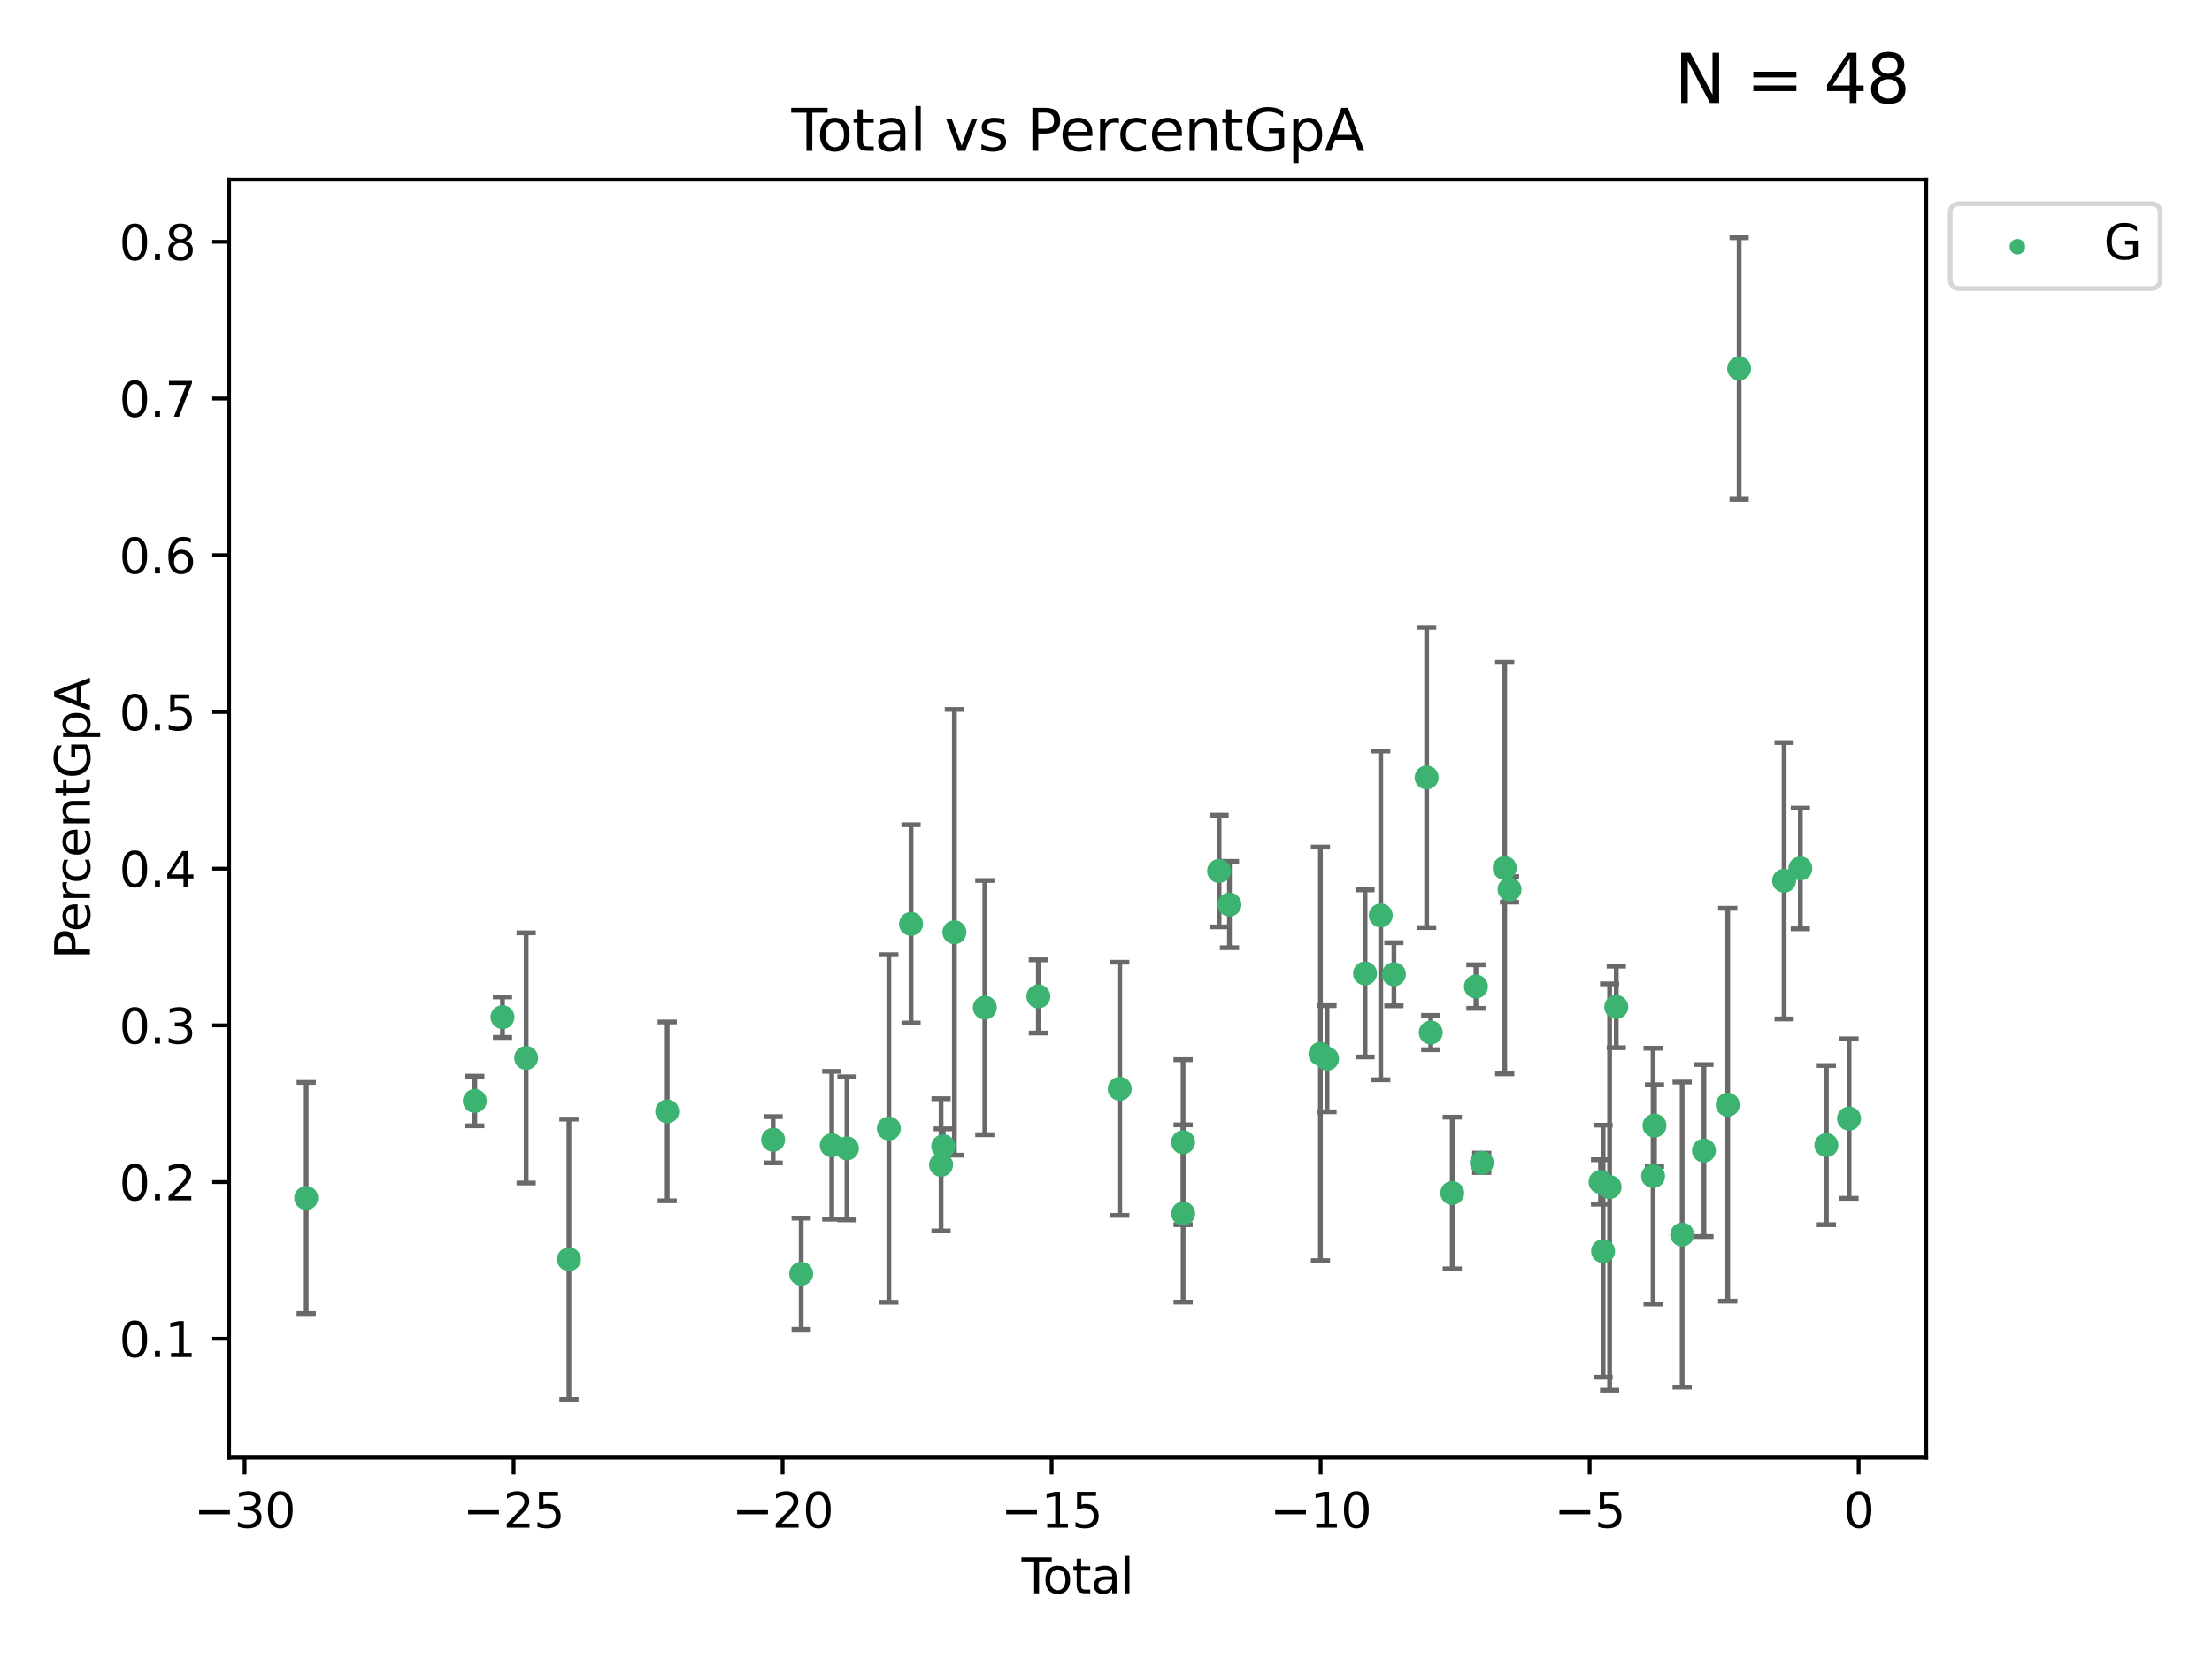 <?xml version="1.0" encoding="utf-8" standalone="no"?>
<!DOCTYPE svg PUBLIC "-//W3C//DTD SVG 1.1//EN"
  "http://www.w3.org/Graphics/SVG/1.1/DTD/svg11.dtd">
<svg xmlns:xlink="http://www.w3.org/1999/xlink" width="460.8pt" height="345.6pt" viewBox="0 0 460.8 345.6" xmlns="http://www.w3.org/2000/svg" version="1.1">
 <defs>
  <style type="text/css">*{stroke-linejoin: round; stroke-linecap: butt}</style>
 </defs>
 <g id="figure_1">
  <g id="patch_1">
   <path d="M 0 345.6 
L 460.8 345.6 
L 460.8 0 
L 0 0 
z
" style="fill: #ffffff"/>
  </g>
  <g id="axes_1">
   <g id="patch_2">
    <path d="M 47.72 303.64 
L 401.26 303.64 
L 401.26 37.423 
L 47.72 37.423 
z
" style="fill: #ffffff"/>
   </g>
   <g id="PathCollection_1">
    <defs>
     <path id="m33ae178723" d="M 0 1.118 
C 0.297 1.118 0.581 1 0.791 0.791 
C 1 0.581 1.118 0.297 1.118 0 
C 1.118 -0.297 1 -0.581 0.791 -0.791 
C 0.581 -1 0.297 -1.118 0 -1.118 
C -0.297 -1.118 -0.581 -1 -0.791 -0.791 
C -1 -0.581 -1.118 -0.297 -1.118 0 
C -1.118 0.297 -1 0.581 -0.791 0.791 
C -0.581 1 -0.297 1.118 0 1.118 
z
" style="stroke: #3cb371"/>
    </defs>
    <g clip-path="url(#p672eef24f9)">
     <use xlink:href="#m33ae178723" x="63.79" y="249.567" style="fill: #3cb371; stroke: #3cb371"/>
     <use xlink:href="#m33ae178723" x="98.911" y="229.354" style="fill: #3cb371; stroke: #3cb371"/>
     <use xlink:href="#m33ae178723" x="104.682" y="211.895" style="fill: #3cb371; stroke: #3cb371"/>
     <use xlink:href="#m33ae178723" x="109.613" y="220.388" style="fill: #3cb371; stroke: #3cb371"/>
     <use xlink:href="#m33ae178723" x="118.525" y="262.337" style="fill: #3cb371; stroke: #3cb371"/>
     <use xlink:href="#m33ae178723" x="138.996" y="231.523" style="fill: #3cb371; stroke: #3cb371"/>
     <use xlink:href="#m33ae178723" x="161.06" y="237.433" style="fill: #3cb371; stroke: #3cb371"/>
     <use xlink:href="#m33ae178723" x="166.901" y="265.351" style="fill: #3cb371; stroke: #3cb371"/>
     <use xlink:href="#m33ae178723" x="173.272" y="238.583" style="fill: #3cb371; stroke: #3cb371"/>
     <use xlink:href="#m33ae178723" x="176.442" y="239.228" style="fill: #3cb371; stroke: #3cb371"/>
     <use xlink:href="#m33ae178723" x="185.165" y="235.086" style="fill: #3cb371; stroke: #3cb371"/>
     <use xlink:href="#m33ae178723" x="189.79" y="192.467" style="fill: #3cb371; stroke: #3cb371"/>
     <use xlink:href="#m33ae178723" x="196.043" y="242.659" style="fill: #3cb371; stroke: #3cb371"/>
     <use xlink:href="#m33ae178723" x="196.501" y="238.802" style="fill: #3cb371; stroke: #3cb371"/>
     <use xlink:href="#m33ae178723" x="198.818" y="194.213" style="fill: #3cb371; stroke: #3cb371"/>
     <use xlink:href="#m33ae178723" x="205.16" y="209.909" style="fill: #3cb371; stroke: #3cb371"/>
     <use xlink:href="#m33ae178723" x="216.309" y="207.578" style="fill: #3cb371; stroke: #3cb371"/>
     <use xlink:href="#m33ae178723" x="233.263" y="226.826" style="fill: #3cb371; stroke: #3cb371"/>
     <use xlink:href="#m33ae178723" x="246.459" y="237.946" style="fill: #3cb371; stroke: #3cb371"/>
     <use xlink:href="#m33ae178723" x="246.469" y="252.797" style="fill: #3cb371; stroke: #3cb371"/>
     <use xlink:href="#m33ae178723" x="253.955" y="181.45" style="fill: #3cb371; stroke: #3cb371"/>
     <use xlink:href="#m33ae178723" x="256.116" y="188.432" style="fill: #3cb371; stroke: #3cb371"/>
     <use xlink:href="#m33ae178723" x="275.07" y="219.546" style="fill: #3cb371; stroke: #3cb371"/>
     <use xlink:href="#m33ae178723" x="276.443" y="220.552" style="fill: #3cb371; stroke: #3cb371"/>
     <use xlink:href="#m33ae178723" x="284.362" y="202.782" style="fill: #3cb371; stroke: #3cb371"/>
     <use xlink:href="#m33ae178723" x="287.632" y="190.698" style="fill: #3cb371; stroke: #3cb371"/>
     <use xlink:href="#m33ae178723" x="290.381" y="202.953" style="fill: #3cb371; stroke: #3cb371"/>
     <use xlink:href="#m33ae178723" x="297.195" y="161.961" style="fill: #3cb371; stroke: #3cb371"/>
     <use xlink:href="#m33ae178723" x="298.048" y="215.103" style="fill: #3cb371; stroke: #3cb371"/>
     <use xlink:href="#m33ae178723" x="302.528" y="248.531" style="fill: #3cb371; stroke: #3cb371"/>
     <use xlink:href="#m33ae178723" x="307.462" y="205.522" style="fill: #3cb371; stroke: #3cb371"/>
     <use xlink:href="#m33ae178723" x="308.678" y="242.239" style="fill: #3cb371; stroke: #3cb371"/>
     <use xlink:href="#m33ae178723" x="313.459" y="180.834" style="fill: #3cb371; stroke: #3cb371"/>
     <use xlink:href="#m33ae178723" x="314.464" y="185.276" style="fill: #3cb371; stroke: #3cb371"/>
     <use xlink:href="#m33ae178723" x="333.421" y="246.221" style="fill: #3cb371; stroke: #3cb371"/>
     <use xlink:href="#m33ae178723" x="333.95" y="260.652" style="fill: #3cb371; stroke: #3cb371"/>
     <use xlink:href="#m33ae178723" x="335.311" y="247.281" style="fill: #3cb371; stroke: #3cb371"/>
     <use xlink:href="#m33ae178723" x="336.697" y="209.765" style="fill: #3cb371; stroke: #3cb371"/>
     <use xlink:href="#m33ae178723" x="344.369" y="245.014" style="fill: #3cb371; stroke: #3cb371"/>
     <use xlink:href="#m33ae178723" x="344.659" y="234.487" style="fill: #3cb371; stroke: #3cb371"/>
     <use xlink:href="#m33ae178723" x="350.422" y="257.189" style="fill: #3cb371; stroke: #3cb371"/>
     <use xlink:href="#m33ae178723" x="354.96" y="239.685" style="fill: #3cb371; stroke: #3cb371"/>
     <use xlink:href="#m33ae178723" x="359.918" y="230.141" style="fill: #3cb371; stroke: #3cb371"/>
     <use xlink:href="#m33ae178723" x="362.291" y="76.758" style="fill: #3cb371; stroke: #3cb371"/>
     <use xlink:href="#m33ae178723" x="371.659" y="183.476" style="fill: #3cb371; stroke: #3cb371"/>
     <use xlink:href="#m33ae178723" x="375.044" y="180.917" style="fill: #3cb371; stroke: #3cb371"/>
     <use xlink:href="#m33ae178723" x="380.466" y="238.55" style="fill: #3cb371; stroke: #3cb371"/>
     <use xlink:href="#m33ae178723" x="385.19" y="233.023" style="fill: #3cb371; stroke: #3cb371"/>
    </g>
   </g>
   <g id="matplotlib.axis_1">
    <g id="xtick_1">
     <g id="line2d_1">
      <defs>
       <path id="m663e4c0d61" d="M 0 0 
L 0 3.5 
" style="stroke: #000000; stroke-width: 0.8"/>
      </defs>
      <g>
       <use xlink:href="#m663e4c0d61" x="50.953" y="303.64" style="stroke: #000000; stroke-width: 0.8"/>
      </g>
     </g>
     <g id="text_1">
      <!-- −30 -->
      <g transform="translate(40.4 318.238) scale(0.1 -0.1)">
       <defs>
        <path id="DejaVuSans-2212" d="M 678 2272 
L 4684 2272 
L 4684 1741 
L 678 1741 
L 678 2272 
z
" transform="scale(0.016)"/>
        <path id="DejaVuSans-33" d="M 2597 2516 
Q 3050 2419 3304 2112 
Q 3559 1806 3559 1356 
Q 3559 666 3084 287 
Q 2609 -91 1734 -91 
Q 1441 -91 1130 -33 
Q 819 25 488 141 
L 488 750 
Q 750 597 1062 519 
Q 1375 441 1716 441 
Q 2309 441 2620 675 
Q 2931 909 2931 1356 
Q 2931 1769 2642 2001 
Q 2353 2234 1838 2234 
L 1294 2234 
L 1294 2753 
L 1863 2753 
Q 2328 2753 2575 2939 
Q 2822 3125 2822 3475 
Q 2822 3834 2567 4026 
Q 2313 4219 1838 4219 
Q 1578 4219 1281 4162 
Q 984 4106 628 3988 
L 628 4550 
Q 988 4650 1302 4700 
Q 1616 4750 1894 4750 
Q 2613 4750 3031 4423 
Q 3450 4097 3450 3541 
Q 3450 3153 3228 2886 
Q 3006 2619 2597 2516 
z
" transform="scale(0.016)"/>
        <path id="DejaVuSans-30" d="M 2034 4250 
Q 1547 4250 1301 3770 
Q 1056 3291 1056 2328 
Q 1056 1369 1301 889 
Q 1547 409 2034 409 
Q 2525 409 2770 889 
Q 3016 1369 3016 2328 
Q 3016 3291 2770 3770 
Q 2525 4250 2034 4250 
z
M 2034 4750 
Q 2819 4750 3233 4129 
Q 3647 3509 3647 2328 
Q 3647 1150 3233 529 
Q 2819 -91 2034 -91 
Q 1250 -91 836 529 
Q 422 1150 422 2328 
Q 422 3509 836 4129 
Q 1250 4750 2034 4750 
z
" transform="scale(0.016)"/>
       </defs>
       <use xlink:href="#DejaVuSans-2212"/>
       <use xlink:href="#DejaVuSans-33" x="83.789"/>
       <use xlink:href="#DejaVuSans-30" x="147.412"/>
      </g>
     </g>
    </g>
    <g id="xtick_2">
     <g id="line2d_2">
      <g>
       <use xlink:href="#m663e4c0d61" x="106.992" y="303.64" style="stroke: #000000; stroke-width: 0.8"/>
      </g>
     </g>
     <g id="text_2">
      <!-- −25 -->
      <g transform="translate(96.439 318.238) scale(0.1 -0.1)">
       <defs>
        <path id="DejaVuSans-32" d="M 1228 531 
L 3431 531 
L 3431 0 
L 469 0 
L 469 531 
Q 828 903 1448 1529 
Q 2069 2156 2228 2338 
Q 2531 2678 2651 2914 
Q 2772 3150 2772 3378 
Q 2772 3750 2511 3984 
Q 2250 4219 1831 4219 
Q 1534 4219 1204 4116 
Q 875 4013 500 3803 
L 500 4441 
Q 881 4594 1212 4672 
Q 1544 4750 1819 4750 
Q 2544 4750 2975 4387 
Q 3406 4025 3406 3419 
Q 3406 3131 3298 2873 
Q 3191 2616 2906 2266 
Q 2828 2175 2409 1742 
Q 1991 1309 1228 531 
z
" transform="scale(0.016)"/>
        <path id="DejaVuSans-35" d="M 691 4666 
L 3169 4666 
L 3169 4134 
L 1269 4134 
L 1269 2991 
Q 1406 3038 1543 3061 
Q 1681 3084 1819 3084 
Q 2600 3084 3056 2656 
Q 3513 2228 3513 1497 
Q 3513 744 3044 326 
Q 2575 -91 1722 -91 
Q 1428 -91 1123 -41 
Q 819 9 494 109 
L 494 744 
Q 775 591 1075 516 
Q 1375 441 1709 441 
Q 2250 441 2565 725 
Q 2881 1009 2881 1497 
Q 2881 1984 2565 2268 
Q 2250 2553 1709 2553 
Q 1456 2553 1204 2497 
Q 953 2441 691 2322 
L 691 4666 
z
" transform="scale(0.016)"/>
       </defs>
       <use xlink:href="#DejaVuSans-2212"/>
       <use xlink:href="#DejaVuSans-32" x="83.789"/>
       <use xlink:href="#DejaVuSans-35" x="147.412"/>
      </g>
     </g>
    </g>
    <g id="xtick_3">
     <g id="line2d_3">
      <g>
       <use xlink:href="#m663e4c0d61" x="163.031" y="303.64" style="stroke: #000000; stroke-width: 0.8"/>
      </g>
     </g>
     <g id="text_3">
      <!-- −20 -->
      <g transform="translate(152.479 318.238) scale(0.1 -0.1)">
       <use xlink:href="#DejaVuSans-2212"/>
       <use xlink:href="#DejaVuSans-32" x="83.789"/>
       <use xlink:href="#DejaVuSans-30" x="147.412"/>
      </g>
     </g>
    </g>
    <g id="xtick_4">
     <g id="line2d_4">
      <g>
       <use xlink:href="#m663e4c0d61" x="219.07" y="303.64" style="stroke: #000000; stroke-width: 0.8"/>
      </g>
     </g>
     <g id="text_4">
      <!-- −15 -->
      <g transform="translate(208.518 318.238) scale(0.1 -0.1)">
       <defs>
        <path id="DejaVuSans-31" d="M 794 531 
L 1825 531 
L 1825 4091 
L 703 3866 
L 703 4441 
L 1819 4666 
L 2450 4666 
L 2450 531 
L 3481 531 
L 3481 0 
L 794 0 
L 794 531 
z
" transform="scale(0.016)"/>
       </defs>
       <use xlink:href="#DejaVuSans-2212"/>
       <use xlink:href="#DejaVuSans-31" x="83.789"/>
       <use xlink:href="#DejaVuSans-35" x="147.412"/>
      </g>
     </g>
    </g>
    <g id="xtick_5">
     <g id="line2d_5">
      <g>
       <use xlink:href="#m663e4c0d61" x="275.11" y="303.64" style="stroke: #000000; stroke-width: 0.8"/>
      </g>
     </g>
     <g id="text_5">
      <!-- −10 -->
      <g transform="translate(264.557 318.238) scale(0.1 -0.1)">
       <use xlink:href="#DejaVuSans-2212"/>
       <use xlink:href="#DejaVuSans-31" x="83.789"/>
       <use xlink:href="#DejaVuSans-30" x="147.412"/>
      </g>
     </g>
    </g>
    <g id="xtick_6">
     <g id="line2d_6">
      <g>
       <use xlink:href="#m663e4c0d61" x="331.149" y="303.64" style="stroke: #000000; stroke-width: 0.8"/>
      </g>
     </g>
     <g id="text_6">
      <!-- −5 -->
      <g transform="translate(323.778 318.238) scale(0.1 -0.1)">
       <use xlink:href="#DejaVuSans-2212"/>
       <use xlink:href="#DejaVuSans-35" x="83.789"/>
      </g>
     </g>
    </g>
    <g id="xtick_7">
     <g id="line2d_7">
      <g>
       <use xlink:href="#m663e4c0d61" x="387.188" y="303.64" style="stroke: #000000; stroke-width: 0.8"/>
      </g>
     </g>
     <g id="text_7">
      <!-- 0 -->
      <g transform="translate(384.007 318.238) scale(0.1 -0.1)">
       <use xlink:href="#DejaVuSans-30"/>
      </g>
     </g>
    </g>
    <g id="text_8">
     <!-- Total -->
     <g transform="translate(212.813 331.917) scale(0.1 -0.1)">
      <defs>
       <path id="DejaVuSans-54" d="M -19 4666 
L 3928 4666 
L 3928 4134 
L 2272 4134 
L 2272 0 
L 1638 0 
L 1638 4134 
L -19 4134 
L -19 4666 
z
" transform="scale(0.016)"/>
       <path id="DejaVuSans-6f" d="M 1959 3097 
Q 1497 3097 1228 2736 
Q 959 2375 959 1747 
Q 959 1119 1226 758 
Q 1494 397 1959 397 
Q 2419 397 2687 759 
Q 2956 1122 2956 1747 
Q 2956 2369 2687 2733 
Q 2419 3097 1959 3097 
z
M 1959 3584 
Q 2709 3584 3137 3096 
Q 3566 2609 3566 1747 
Q 3566 888 3137 398 
Q 2709 -91 1959 -91 
Q 1206 -91 779 398 
Q 353 888 353 1747 
Q 353 2609 779 3096 
Q 1206 3584 1959 3584 
z
" transform="scale(0.016)"/>
       <path id="DejaVuSans-74" d="M 1172 4494 
L 1172 3500 
L 2356 3500 
L 2356 3053 
L 1172 3053 
L 1172 1153 
Q 1172 725 1289 603 
Q 1406 481 1766 481 
L 2356 481 
L 2356 0 
L 1766 0 
Q 1100 0 847 248 
Q 594 497 594 1153 
L 594 3053 
L 172 3053 
L 172 3500 
L 594 3500 
L 594 4494 
L 1172 4494 
z
" transform="scale(0.016)"/>
       <path id="DejaVuSans-61" d="M 2194 1759 
Q 1497 1759 1228 1600 
Q 959 1441 959 1056 
Q 959 750 1161 570 
Q 1363 391 1709 391 
Q 2188 391 2477 730 
Q 2766 1069 2766 1631 
L 2766 1759 
L 2194 1759 
z
M 3341 1997 
L 3341 0 
L 2766 0 
L 2766 531 
Q 2569 213 2275 61 
Q 1981 -91 1556 -91 
Q 1019 -91 701 211 
Q 384 513 384 1019 
Q 384 1609 779 1909 
Q 1175 2209 1959 2209 
L 2766 2209 
L 2766 2266 
Q 2766 2663 2505 2880 
Q 2244 3097 1772 3097 
Q 1472 3097 1187 3025 
Q 903 2953 641 2809 
L 641 3341 
Q 956 3463 1253 3523 
Q 1550 3584 1831 3584 
Q 2591 3584 2966 3190 
Q 3341 2797 3341 1997 
z
" transform="scale(0.016)"/>
       <path id="DejaVuSans-6c" d="M 603 4863 
L 1178 4863 
L 1178 0 
L 603 0 
L 603 4863 
z
" transform="scale(0.016)"/>
      </defs>
      <use xlink:href="#DejaVuSans-54"/>
      <use xlink:href="#DejaVuSans-6f" x="44.084"/>
      <use xlink:href="#DejaVuSans-74" x="105.266"/>
      <use xlink:href="#DejaVuSans-61" x="144.475"/>
      <use xlink:href="#DejaVuSans-6c" x="205.754"/>
     </g>
    </g>
   </g>
   <g id="matplotlib.axis_2">
    <g id="ytick_1">
     <g id="line2d_8">
      <defs>
       <path id="m51534add18" d="M 0 0 
L -3.5 0 
" style="stroke: #000000; stroke-width: 0.8"/>
      </defs>
      <g>
       <use xlink:href="#m51534add18" x="47.72" y="278.895" style="stroke: #000000; stroke-width: 0.8"/>
      </g>
     </g>
     <g id="text_9">
      <!-- 0.1 -->
      <g transform="translate(24.817 282.695) scale(0.1 -0.1)">
       <defs>
        <path id="DejaVuSans-2e" d="M 684 794 
L 1344 794 
L 1344 0 
L 684 0 
L 684 794 
z
" transform="scale(0.016)"/>
       </defs>
       <use xlink:href="#DejaVuSans-30"/>
       <use xlink:href="#DejaVuSans-2e" x="63.623"/>
       <use xlink:href="#DejaVuSans-31" x="95.41"/>
      </g>
     </g>
    </g>
    <g id="ytick_2">
     <g id="line2d_9">
      <g>
       <use xlink:href="#m51534add18" x="47.72" y="246.249" style="stroke: #000000; stroke-width: 0.8"/>
      </g>
     </g>
     <g id="text_10">
      <!-- 0.2 -->
      <g transform="translate(24.817 250.049) scale(0.1 -0.1)">
       <use xlink:href="#DejaVuSans-30"/>
       <use xlink:href="#DejaVuSans-2e" x="63.623"/>
       <use xlink:href="#DejaVuSans-32" x="95.41"/>
      </g>
     </g>
    </g>
    <g id="ytick_3">
     <g id="line2d_10">
      <g>
       <use xlink:href="#m51534add18" x="47.72" y="213.603" style="stroke: #000000; stroke-width: 0.8"/>
      </g>
     </g>
     <g id="text_11">
      <!-- 0.3 -->
      <g transform="translate(24.817 217.402) scale(0.1 -0.1)">
       <use xlink:href="#DejaVuSans-30"/>
       <use xlink:href="#DejaVuSans-2e" x="63.623"/>
       <use xlink:href="#DejaVuSans-33" x="95.41"/>
      </g>
     </g>
    </g>
    <g id="ytick_4">
     <g id="line2d_11">
      <g>
       <use xlink:href="#m51534add18" x="47.72" y="180.957" style="stroke: #000000; stroke-width: 0.8"/>
      </g>
     </g>
     <g id="text_12">
      <!-- 0.4 -->
      <g transform="translate(24.817 184.756) scale(0.1 -0.1)">
       <defs>
        <path id="DejaVuSans-34" d="M 2419 4116 
L 825 1625 
L 2419 1625 
L 2419 4116 
z
M 2253 4666 
L 3047 4666 
L 3047 1625 
L 3713 1625 
L 3713 1100 
L 3047 1100 
L 3047 0 
L 2419 0 
L 2419 1100 
L 313 1100 
L 313 1709 
L 2253 4666 
z
" transform="scale(0.016)"/>
       </defs>
       <use xlink:href="#DejaVuSans-30"/>
       <use xlink:href="#DejaVuSans-2e" x="63.623"/>
       <use xlink:href="#DejaVuSans-34" x="95.41"/>
      </g>
     </g>
    </g>
    <g id="ytick_5">
     <g id="line2d_12">
      <g>
       <use xlink:href="#m51534add18" x="47.72" y="148.311" style="stroke: #000000; stroke-width: 0.8"/>
      </g>
     </g>
     <g id="text_13">
      <!-- 0.5 -->
      <g transform="translate(24.817 152.11) scale(0.1 -0.1)">
       <use xlink:href="#DejaVuSans-30"/>
       <use xlink:href="#DejaVuSans-2e" x="63.623"/>
       <use xlink:href="#DejaVuSans-35" x="95.41"/>
      </g>
     </g>
    </g>
    <g id="ytick_6">
     <g id="line2d_13">
      <g>
       <use xlink:href="#m51534add18" x="47.72" y="115.665" style="stroke: #000000; stroke-width: 0.8"/>
      </g>
     </g>
     <g id="text_14">
      <!-- 0.6 -->
      <g transform="translate(24.817 119.464) scale(0.1 -0.1)">
       <defs>
        <path id="DejaVuSans-36" d="M 2113 2584 
Q 1688 2584 1439 2293 
Q 1191 2003 1191 1497 
Q 1191 994 1439 701 
Q 1688 409 2113 409 
Q 2538 409 2786 701 
Q 3034 994 3034 1497 
Q 3034 2003 2786 2293 
Q 2538 2584 2113 2584 
z
M 3366 4563 
L 3366 3988 
Q 3128 4100 2886 4159 
Q 2644 4219 2406 4219 
Q 1781 4219 1451 3797 
Q 1122 3375 1075 2522 
Q 1259 2794 1537 2939 
Q 1816 3084 2150 3084 
Q 2853 3084 3261 2657 
Q 3669 2231 3669 1497 
Q 3669 778 3244 343 
Q 2819 -91 2113 -91 
Q 1303 -91 875 529 
Q 447 1150 447 2328 
Q 447 3434 972 4092 
Q 1497 4750 2381 4750 
Q 2619 4750 2861 4703 
Q 3103 4656 3366 4563 
z
" transform="scale(0.016)"/>
       </defs>
       <use xlink:href="#DejaVuSans-30"/>
       <use xlink:href="#DejaVuSans-2e" x="63.623"/>
       <use xlink:href="#DejaVuSans-36" x="95.41"/>
      </g>
     </g>
    </g>
    <g id="ytick_7">
     <g id="line2d_14">
      <g>
       <use xlink:href="#m51534add18" x="47.72" y="83.018" style="stroke: #000000; stroke-width: 0.8"/>
      </g>
     </g>
     <g id="text_15">
      <!-- 0.7 -->
      <g transform="translate(24.817 86.818) scale(0.1 -0.1)">
       <defs>
        <path id="DejaVuSans-37" d="M 525 4666 
L 3525 4666 
L 3525 4397 
L 1831 0 
L 1172 0 
L 2766 4134 
L 525 4134 
L 525 4666 
z
" transform="scale(0.016)"/>
       </defs>
       <use xlink:href="#DejaVuSans-30"/>
       <use xlink:href="#DejaVuSans-2e" x="63.623"/>
       <use xlink:href="#DejaVuSans-37" x="95.41"/>
      </g>
     </g>
    </g>
    <g id="ytick_8">
     <g id="line2d_15">
      <g>
       <use xlink:href="#m51534add18" x="47.72" y="50.372" style="stroke: #000000; stroke-width: 0.8"/>
      </g>
     </g>
     <g id="text_16">
      <!-- 0.8 -->
      <g transform="translate(24.817 54.171) scale(0.1 -0.1)">
       <defs>
        <path id="DejaVuSans-38" d="M 2034 2216 
Q 1584 2216 1326 1975 
Q 1069 1734 1069 1313 
Q 1069 891 1326 650 
Q 1584 409 2034 409 
Q 2484 409 2743 651 
Q 3003 894 3003 1313 
Q 3003 1734 2745 1975 
Q 2488 2216 2034 2216 
z
M 1403 2484 
Q 997 2584 770 2862 
Q 544 3141 544 3541 
Q 544 4100 942 4425 
Q 1341 4750 2034 4750 
Q 2731 4750 3128 4425 
Q 3525 4100 3525 3541 
Q 3525 3141 3298 2862 
Q 3072 2584 2669 2484 
Q 3125 2378 3379 2068 
Q 3634 1759 3634 1313 
Q 3634 634 3220 271 
Q 2806 -91 2034 -91 
Q 1263 -91 848 271 
Q 434 634 434 1313 
Q 434 1759 690 2068 
Q 947 2378 1403 2484 
z
M 1172 3481 
Q 1172 3119 1398 2916 
Q 1625 2713 2034 2713 
Q 2441 2713 2670 2916 
Q 2900 3119 2900 3481 
Q 2900 3844 2670 4047 
Q 2441 4250 2034 4250 
Q 1625 4250 1398 4047 
Q 1172 3844 1172 3481 
z
" transform="scale(0.016)"/>
       </defs>
       <use xlink:href="#DejaVuSans-30"/>
       <use xlink:href="#DejaVuSans-2e" x="63.623"/>
       <use xlink:href="#DejaVuSans-38" x="95.41"/>
      </g>
     </g>
    </g>
    <g id="text_17">
     <!-- PercentGpA -->
     <g transform="translate(18.737 199.808) rotate(-90) scale(0.1 -0.1)">
      <defs>
       <path id="DejaVuSans-50" d="M 1259 4147 
L 1259 2394 
L 2053 2394 
Q 2494 2394 2734 2622 
Q 2975 2850 2975 3272 
Q 2975 3691 2734 3919 
Q 2494 4147 2053 4147 
L 1259 4147 
z
M 628 4666 
L 2053 4666 
Q 2838 4666 3239 4311 
Q 3641 3956 3641 3272 
Q 3641 2581 3239 2228 
Q 2838 1875 2053 1875 
L 1259 1875 
L 1259 0 
L 628 0 
L 628 4666 
z
" transform="scale(0.016)"/>
       <path id="DejaVuSans-65" d="M 3597 1894 
L 3597 1613 
L 953 1613 
Q 991 1019 1311 708 
Q 1631 397 2203 397 
Q 2534 397 2845 478 
Q 3156 559 3463 722 
L 3463 178 
Q 3153 47 2828 -22 
Q 2503 -91 2169 -91 
Q 1331 -91 842 396 
Q 353 884 353 1716 
Q 353 2575 817 3079 
Q 1281 3584 2069 3584 
Q 2775 3584 3186 3129 
Q 3597 2675 3597 1894 
z
M 3022 2063 
Q 3016 2534 2758 2815 
Q 2500 3097 2075 3097 
Q 1594 3097 1305 2825 
Q 1016 2553 972 2059 
L 3022 2063 
z
" transform="scale(0.016)"/>
       <path id="DejaVuSans-72" d="M 2631 2963 
Q 2534 3019 2420 3045 
Q 2306 3072 2169 3072 
Q 1681 3072 1420 2755 
Q 1159 2438 1159 1844 
L 1159 0 
L 581 0 
L 581 3500 
L 1159 3500 
L 1159 2956 
Q 1341 3275 1631 3429 
Q 1922 3584 2338 3584 
Q 2397 3584 2469 3576 
Q 2541 3569 2628 3553 
L 2631 2963 
z
" transform="scale(0.016)"/>
       <path id="DejaVuSans-63" d="M 3122 3366 
L 3122 2828 
Q 2878 2963 2633 3030 
Q 2388 3097 2138 3097 
Q 1578 3097 1268 2742 
Q 959 2388 959 1747 
Q 959 1106 1268 751 
Q 1578 397 2138 397 
Q 2388 397 2633 464 
Q 2878 531 3122 666 
L 3122 134 
Q 2881 22 2623 -34 
Q 2366 -91 2075 -91 
Q 1284 -91 818 406 
Q 353 903 353 1747 
Q 353 2603 823 3093 
Q 1294 3584 2113 3584 
Q 2378 3584 2631 3529 
Q 2884 3475 3122 3366 
z
" transform="scale(0.016)"/>
       <path id="DejaVuSans-6e" d="M 3513 2113 
L 3513 0 
L 2938 0 
L 2938 2094 
Q 2938 2591 2744 2837 
Q 2550 3084 2163 3084 
Q 1697 3084 1428 2787 
Q 1159 2491 1159 1978 
L 1159 0 
L 581 0 
L 581 3500 
L 1159 3500 
L 1159 2956 
Q 1366 3272 1645 3428 
Q 1925 3584 2291 3584 
Q 2894 3584 3203 3211 
Q 3513 2838 3513 2113 
z
" transform="scale(0.016)"/>
       <path id="DejaVuSans-47" d="M 3809 666 
L 3809 1919 
L 2778 1919 
L 2778 2438 
L 4434 2438 
L 4434 434 
Q 4069 175 3628 42 
Q 3188 -91 2688 -91 
Q 1594 -91 976 548 
Q 359 1188 359 2328 
Q 359 3472 976 4111 
Q 1594 4750 2688 4750 
Q 3144 4750 3555 4637 
Q 3966 4525 4313 4306 
L 4313 3634 
Q 3963 3931 3569 4081 
Q 3175 4231 2741 4231 
Q 1884 4231 1454 3753 
Q 1025 3275 1025 2328 
Q 1025 1384 1454 906 
Q 1884 428 2741 428 
Q 3075 428 3337 486 
Q 3600 544 3809 666 
z
" transform="scale(0.016)"/>
       <path id="DejaVuSans-70" d="M 1159 525 
L 1159 -1331 
L 581 -1331 
L 581 3500 
L 1159 3500 
L 1159 2969 
Q 1341 3281 1617 3432 
Q 1894 3584 2278 3584 
Q 2916 3584 3314 3078 
Q 3713 2572 3713 1747 
Q 3713 922 3314 415 
Q 2916 -91 2278 -91 
Q 1894 -91 1617 61 
Q 1341 213 1159 525 
z
M 3116 1747 
Q 3116 2381 2855 2742 
Q 2594 3103 2138 3103 
Q 1681 3103 1420 2742 
Q 1159 2381 1159 1747 
Q 1159 1113 1420 752 
Q 1681 391 2138 391 
Q 2594 391 2855 752 
Q 3116 1113 3116 1747 
z
" transform="scale(0.016)"/>
       <path id="DejaVuSans-41" d="M 2188 4044 
L 1331 1722 
L 3047 1722 
L 2188 4044 
z
M 1831 4666 
L 2547 4666 
L 4325 0 
L 3669 0 
L 3244 1197 
L 1141 1197 
L 716 0 
L 50 0 
L 1831 4666 
z
" transform="scale(0.016)"/>
      </defs>
      <use xlink:href="#DejaVuSans-50"/>
      <use xlink:href="#DejaVuSans-65" x="56.678"/>
      <use xlink:href="#DejaVuSans-72" x="118.201"/>
      <use xlink:href="#DejaVuSans-63" x="157.064"/>
      <use xlink:href="#DejaVuSans-65" x="212.045"/>
      <use xlink:href="#DejaVuSans-6e" x="273.568"/>
      <use xlink:href="#DejaVuSans-74" x="336.947"/>
      <use xlink:href="#DejaVuSans-47" x="376.156"/>
      <use xlink:href="#DejaVuSans-70" x="453.646"/>
      <use xlink:href="#DejaVuSans-41" x="517.123"/>
     </g>
    </g>
   </g>
   <g id="LineCollection_1">
    <path d="M 63.79 273.646 
L 63.79 225.488 
" clip-path="url(#p672eef24f9)" style="fill: none; stroke: #696969"/>
    <path d="M 98.911 234.521 
L 98.911 224.187 
" clip-path="url(#p672eef24f9)" style="fill: none; stroke: #696969"/>
    <path d="M 104.682 216.12 
L 104.682 207.67 
" clip-path="url(#p672eef24f9)" style="fill: none; stroke: #696969"/>
    <path d="M 109.613 246.44 
L 109.613 194.336 
" clip-path="url(#p672eef24f9)" style="fill: none; stroke: #696969"/>
    <path d="M 118.525 291.539 
L 118.525 233.135 
" clip-path="url(#p672eef24f9)" style="fill: none; stroke: #696969"/>
    <path d="M 138.996 250.151 
L 138.996 212.895 
" clip-path="url(#p672eef24f9)" style="fill: none; stroke: #696969"/>
    <path d="M 161.06 242.251 
L 161.06 232.614 
" clip-path="url(#p672eef24f9)" style="fill: none; stroke: #696969"/>
    <path d="M 166.901 276.944 
L 166.901 253.758 
" clip-path="url(#p672eef24f9)" style="fill: none; stroke: #696969"/>
    <path d="M 173.272 253.98 
L 173.272 223.186 
" clip-path="url(#p672eef24f9)" style="fill: none; stroke: #696969"/>
    <path d="M 176.442 254.132 
L 176.442 224.325 
" clip-path="url(#p672eef24f9)" style="fill: none; stroke: #696969"/>
    <path d="M 185.165 271.291 
L 185.165 198.88 
" clip-path="url(#p672eef24f9)" style="fill: none; stroke: #696969"/>
    <path d="M 189.79 213.122 
L 189.79 171.812 
" clip-path="url(#p672eef24f9)" style="fill: none; stroke: #696969"/>
    <path d="M 196.043 256.43 
L 196.043 228.888 
" clip-path="url(#p672eef24f9)" style="fill: none; stroke: #696969"/>
    <path d="M 196.501 242.445 
L 196.501 235.158 
" clip-path="url(#p672eef24f9)" style="fill: none; stroke: #696969"/>
    <path d="M 198.818 240.644 
L 198.818 147.782 
" clip-path="url(#p672eef24f9)" style="fill: none; stroke: #696969"/>
    <path d="M 205.16 236.386 
L 205.16 183.432 
" clip-path="url(#p672eef24f9)" style="fill: none; stroke: #696969"/>
    <path d="M 216.309 215.209 
L 216.309 199.948 
" clip-path="url(#p672eef24f9)" style="fill: none; stroke: #696969"/>
    <path d="M 233.263 253.204 
L 233.263 200.449 
" clip-path="url(#p672eef24f9)" style="fill: none; stroke: #696969"/>
    <path d="M 246.459 255.136 
L 246.459 220.755 
" clip-path="url(#p672eef24f9)" style="fill: none; stroke: #696969"/>
    <path d="M 246.469 271.26 
L 246.469 234.334 
" clip-path="url(#p672eef24f9)" style="fill: none; stroke: #696969"/>
    <path d="M 253.955 193.087 
L 253.955 169.814 
" clip-path="url(#p672eef24f9)" style="fill: none; stroke: #696969"/>
    <path d="M 256.116 197.423 
L 256.116 179.442 
" clip-path="url(#p672eef24f9)" style="fill: none; stroke: #696969"/>
    <path d="M 275.07 262.627 
L 275.07 176.464 
" clip-path="url(#p672eef24f9)" style="fill: none; stroke: #696969"/>
    <path d="M 276.443 231.612 
L 276.443 209.491 
" clip-path="url(#p672eef24f9)" style="fill: none; stroke: #696969"/>
    <path d="M 284.362 220.186 
L 284.362 185.378 
" clip-path="url(#p672eef24f9)" style="fill: none; stroke: #696969"/>
    <path d="M 287.632 224.943 
L 287.632 156.453 
" clip-path="url(#p672eef24f9)" style="fill: none; stroke: #696969"/>
    <path d="M 290.381 209.53 
L 290.381 196.376 
" clip-path="url(#p672eef24f9)" style="fill: none; stroke: #696969"/>
    <path d="M 297.195 193.234 
L 297.195 130.687 
" clip-path="url(#p672eef24f9)" style="fill: none; stroke: #696969"/>
    <path d="M 298.048 218.67 
L 298.048 211.536 
" clip-path="url(#p672eef24f9)" style="fill: none; stroke: #696969"/>
    <path d="M 302.528 264.331 
L 302.528 232.731 
" clip-path="url(#p672eef24f9)" style="fill: none; stroke: #696969"/>
    <path d="M 307.462 210.063 
L 307.462 200.982 
" clip-path="url(#p672eef24f9)" style="fill: none; stroke: #696969"/>
    <path d="M 308.678 244.247 
L 308.678 240.231 
" clip-path="url(#p672eef24f9)" style="fill: none; stroke: #696969"/>
    <path d="M 313.459 223.699 
L 313.459 137.97 
" clip-path="url(#p672eef24f9)" style="fill: none; stroke: #696969"/>
    <path d="M 314.464 187.925 
L 314.464 182.626 
" clip-path="url(#p672eef24f9)" style="fill: none; stroke: #696969"/>
    <path d="M 333.421 250.85 
L 333.421 241.593 
" clip-path="url(#p672eef24f9)" style="fill: none; stroke: #696969"/>
    <path d="M 333.95 286.914 
L 333.95 234.39 
" clip-path="url(#p672eef24f9)" style="fill: none; stroke: #696969"/>
    <path d="M 335.311 289.607 
L 335.311 204.954 
" clip-path="url(#p672eef24f9)" style="fill: none; stroke: #696969"/>
    <path d="M 336.697 218.263 
L 336.697 201.267 
" clip-path="url(#p672eef24f9)" style="fill: none; stroke: #696969"/>
    <path d="M 344.369 271.658 
L 344.369 218.37 
" clip-path="url(#p672eef24f9)" style="fill: none; stroke: #696969"/>
    <path d="M 344.659 242.985 
L 344.659 225.99 
" clip-path="url(#p672eef24f9)" style="fill: none; stroke: #696969"/>
    <path d="M 350.422 288.963 
L 350.422 225.415 
" clip-path="url(#p672eef24f9)" style="fill: none; stroke: #696969"/>
    <path d="M 354.96 257.604 
L 354.96 221.765 
" clip-path="url(#p672eef24f9)" style="fill: none; stroke: #696969"/>
    <path d="M 359.918 271.074 
L 359.918 189.209 
" clip-path="url(#p672eef24f9)" style="fill: none; stroke: #696969"/>
    <path d="M 362.291 103.992 
L 362.291 49.524 
" clip-path="url(#p672eef24f9)" style="fill: none; stroke: #696969"/>
    <path d="M 371.659 212.263 
L 371.659 154.689 
" clip-path="url(#p672eef24f9)" style="fill: none; stroke: #696969"/>
    <path d="M 375.044 193.495 
L 375.044 168.338 
" clip-path="url(#p672eef24f9)" style="fill: none; stroke: #696969"/>
    <path d="M 380.466 255.134 
L 380.466 221.967 
" clip-path="url(#p672eef24f9)" style="fill: none; stroke: #696969"/>
    <path d="M 385.19 249.636 
L 385.19 216.409 
" clip-path="url(#p672eef24f9)" style="fill: none; stroke: #696969"/>
   </g>
   <g id="line2d_16">
    <defs>
     <path id="m276fefbfa8" d="M 2 0 
L -2 -0 
" style="stroke: #696969"/>
    </defs>
    <g clip-path="url(#p672eef24f9)">
     <use xlink:href="#m276fefbfa8" x="63.79" y="273.646" style="fill: #696969; stroke: #696969"/>
     <use xlink:href="#m276fefbfa8" x="98.911" y="234.521" style="fill: #696969; stroke: #696969"/>
     <use xlink:href="#m276fefbfa8" x="104.682" y="216.12" style="fill: #696969; stroke: #696969"/>
     <use xlink:href="#m276fefbfa8" x="109.613" y="246.44" style="fill: #696969; stroke: #696969"/>
     <use xlink:href="#m276fefbfa8" x="118.525" y="291.539" style="fill: #696969; stroke: #696969"/>
     <use xlink:href="#m276fefbfa8" x="138.996" y="250.151" style="fill: #696969; stroke: #696969"/>
     <use xlink:href="#m276fefbfa8" x="161.06" y="242.251" style="fill: #696969; stroke: #696969"/>
     <use xlink:href="#m276fefbfa8" x="166.901" y="276.944" style="fill: #696969; stroke: #696969"/>
     <use xlink:href="#m276fefbfa8" x="173.272" y="253.98" style="fill: #696969; stroke: #696969"/>
     <use xlink:href="#m276fefbfa8" x="176.442" y="254.132" style="fill: #696969; stroke: #696969"/>
     <use xlink:href="#m276fefbfa8" x="185.165" y="271.291" style="fill: #696969; stroke: #696969"/>
     <use xlink:href="#m276fefbfa8" x="189.79" y="213.122" style="fill: #696969; stroke: #696969"/>
     <use xlink:href="#m276fefbfa8" x="196.043" y="256.43" style="fill: #696969; stroke: #696969"/>
     <use xlink:href="#m276fefbfa8" x="196.501" y="242.445" style="fill: #696969; stroke: #696969"/>
     <use xlink:href="#m276fefbfa8" x="198.818" y="240.644" style="fill: #696969; stroke: #696969"/>
     <use xlink:href="#m276fefbfa8" x="205.16" y="236.386" style="fill: #696969; stroke: #696969"/>
     <use xlink:href="#m276fefbfa8" x="216.309" y="215.209" style="fill: #696969; stroke: #696969"/>
     <use xlink:href="#m276fefbfa8" x="233.263" y="253.204" style="fill: #696969; stroke: #696969"/>
     <use xlink:href="#m276fefbfa8" x="246.459" y="255.136" style="fill: #696969; stroke: #696969"/>
     <use xlink:href="#m276fefbfa8" x="246.469" y="271.26" style="fill: #696969; stroke: #696969"/>
     <use xlink:href="#m276fefbfa8" x="253.955" y="193.087" style="fill: #696969; stroke: #696969"/>
     <use xlink:href="#m276fefbfa8" x="256.116" y="197.423" style="fill: #696969; stroke: #696969"/>
     <use xlink:href="#m276fefbfa8" x="275.07" y="262.627" style="fill: #696969; stroke: #696969"/>
     <use xlink:href="#m276fefbfa8" x="276.443" y="231.612" style="fill: #696969; stroke: #696969"/>
     <use xlink:href="#m276fefbfa8" x="284.362" y="220.186" style="fill: #696969; stroke: #696969"/>
     <use xlink:href="#m276fefbfa8" x="287.632" y="224.943" style="fill: #696969; stroke: #696969"/>
     <use xlink:href="#m276fefbfa8" x="290.381" y="209.53" style="fill: #696969; stroke: #696969"/>
     <use xlink:href="#m276fefbfa8" x="297.195" y="193.234" style="fill: #696969; stroke: #696969"/>
     <use xlink:href="#m276fefbfa8" x="298.048" y="218.67" style="fill: #696969; stroke: #696969"/>
     <use xlink:href="#m276fefbfa8" x="302.528" y="264.331" style="fill: #696969; stroke: #696969"/>
     <use xlink:href="#m276fefbfa8" x="307.462" y="210.063" style="fill: #696969; stroke: #696969"/>
     <use xlink:href="#m276fefbfa8" x="308.678" y="244.247" style="fill: #696969; stroke: #696969"/>
     <use xlink:href="#m276fefbfa8" x="313.459" y="223.699" style="fill: #696969; stroke: #696969"/>
     <use xlink:href="#m276fefbfa8" x="314.464" y="187.925" style="fill: #696969; stroke: #696969"/>
     <use xlink:href="#m276fefbfa8" x="333.421" y="250.85" style="fill: #696969; stroke: #696969"/>
     <use xlink:href="#m276fefbfa8" x="333.95" y="286.914" style="fill: #696969; stroke: #696969"/>
     <use xlink:href="#m276fefbfa8" x="335.311" y="289.607" style="fill: #696969; stroke: #696969"/>
     <use xlink:href="#m276fefbfa8" x="336.697" y="218.263" style="fill: #696969; stroke: #696969"/>
     <use xlink:href="#m276fefbfa8" x="344.369" y="271.658" style="fill: #696969; stroke: #696969"/>
     <use xlink:href="#m276fefbfa8" x="344.659" y="242.985" style="fill: #696969; stroke: #696969"/>
     <use xlink:href="#m276fefbfa8" x="350.422" y="288.963" style="fill: #696969; stroke: #696969"/>
     <use xlink:href="#m276fefbfa8" x="354.96" y="257.604" style="fill: #696969; stroke: #696969"/>
     <use xlink:href="#m276fefbfa8" x="359.918" y="271.074" style="fill: #696969; stroke: #696969"/>
     <use xlink:href="#m276fefbfa8" x="362.291" y="103.992" style="fill: #696969; stroke: #696969"/>
     <use xlink:href="#m276fefbfa8" x="371.659" y="212.263" style="fill: #696969; stroke: #696969"/>
     <use xlink:href="#m276fefbfa8" x="375.044" y="193.495" style="fill: #696969; stroke: #696969"/>
     <use xlink:href="#m276fefbfa8" x="380.466" y="255.134" style="fill: #696969; stroke: #696969"/>
     <use xlink:href="#m276fefbfa8" x="385.19" y="249.636" style="fill: #696969; stroke: #696969"/>
    </g>
   </g>
   <g id="line2d_17">
    <g clip-path="url(#p672eef24f9)">
     <use xlink:href="#m276fefbfa8" x="63.79" y="225.488" style="fill: #696969; stroke: #696969"/>
     <use xlink:href="#m276fefbfa8" x="98.911" y="224.187" style="fill: #696969; stroke: #696969"/>
     <use xlink:href="#m276fefbfa8" x="104.682" y="207.67" style="fill: #696969; stroke: #696969"/>
     <use xlink:href="#m276fefbfa8" x="109.613" y="194.336" style="fill: #696969; stroke: #696969"/>
     <use xlink:href="#m276fefbfa8" x="118.525" y="233.135" style="fill: #696969; stroke: #696969"/>
     <use xlink:href="#m276fefbfa8" x="138.996" y="212.895" style="fill: #696969; stroke: #696969"/>
     <use xlink:href="#m276fefbfa8" x="161.06" y="232.614" style="fill: #696969; stroke: #696969"/>
     <use xlink:href="#m276fefbfa8" x="166.901" y="253.758" style="fill: #696969; stroke: #696969"/>
     <use xlink:href="#m276fefbfa8" x="173.272" y="223.186" style="fill: #696969; stroke: #696969"/>
     <use xlink:href="#m276fefbfa8" x="176.442" y="224.325" style="fill: #696969; stroke: #696969"/>
     <use xlink:href="#m276fefbfa8" x="185.165" y="198.88" style="fill: #696969; stroke: #696969"/>
     <use xlink:href="#m276fefbfa8" x="189.79" y="171.812" style="fill: #696969; stroke: #696969"/>
     <use xlink:href="#m276fefbfa8" x="196.043" y="228.888" style="fill: #696969; stroke: #696969"/>
     <use xlink:href="#m276fefbfa8" x="196.501" y="235.158" style="fill: #696969; stroke: #696969"/>
     <use xlink:href="#m276fefbfa8" x="198.818" y="147.782" style="fill: #696969; stroke: #696969"/>
     <use xlink:href="#m276fefbfa8" x="205.16" y="183.432" style="fill: #696969; stroke: #696969"/>
     <use xlink:href="#m276fefbfa8" x="216.309" y="199.948" style="fill: #696969; stroke: #696969"/>
     <use xlink:href="#m276fefbfa8" x="233.263" y="200.449" style="fill: #696969; stroke: #696969"/>
     <use xlink:href="#m276fefbfa8" x="246.459" y="220.755" style="fill: #696969; stroke: #696969"/>
     <use xlink:href="#m276fefbfa8" x="246.469" y="234.334" style="fill: #696969; stroke: #696969"/>
     <use xlink:href="#m276fefbfa8" x="253.955" y="169.814" style="fill: #696969; stroke: #696969"/>
     <use xlink:href="#m276fefbfa8" x="256.116" y="179.442" style="fill: #696969; stroke: #696969"/>
     <use xlink:href="#m276fefbfa8" x="275.07" y="176.464" style="fill: #696969; stroke: #696969"/>
     <use xlink:href="#m276fefbfa8" x="276.443" y="209.491" style="fill: #696969; stroke: #696969"/>
     <use xlink:href="#m276fefbfa8" x="284.362" y="185.378" style="fill: #696969; stroke: #696969"/>
     <use xlink:href="#m276fefbfa8" x="287.632" y="156.453" style="fill: #696969; stroke: #696969"/>
     <use xlink:href="#m276fefbfa8" x="290.381" y="196.376" style="fill: #696969; stroke: #696969"/>
     <use xlink:href="#m276fefbfa8" x="297.195" y="130.687" style="fill: #696969; stroke: #696969"/>
     <use xlink:href="#m276fefbfa8" x="298.048" y="211.536" style="fill: #696969; stroke: #696969"/>
     <use xlink:href="#m276fefbfa8" x="302.528" y="232.731" style="fill: #696969; stroke: #696969"/>
     <use xlink:href="#m276fefbfa8" x="307.462" y="200.982" style="fill: #696969; stroke: #696969"/>
     <use xlink:href="#m276fefbfa8" x="308.678" y="240.231" style="fill: #696969; stroke: #696969"/>
     <use xlink:href="#m276fefbfa8" x="313.459" y="137.97" style="fill: #696969; stroke: #696969"/>
     <use xlink:href="#m276fefbfa8" x="314.464" y="182.626" style="fill: #696969; stroke: #696969"/>
     <use xlink:href="#m276fefbfa8" x="333.421" y="241.593" style="fill: #696969; stroke: #696969"/>
     <use xlink:href="#m276fefbfa8" x="333.95" y="234.39" style="fill: #696969; stroke: #696969"/>
     <use xlink:href="#m276fefbfa8" x="335.311" y="204.954" style="fill: #696969; stroke: #696969"/>
     <use xlink:href="#m276fefbfa8" x="336.697" y="201.267" style="fill: #696969; stroke: #696969"/>
     <use xlink:href="#m276fefbfa8" x="344.369" y="218.37" style="fill: #696969; stroke: #696969"/>
     <use xlink:href="#m276fefbfa8" x="344.659" y="225.99" style="fill: #696969; stroke: #696969"/>
     <use xlink:href="#m276fefbfa8" x="350.422" y="225.415" style="fill: #696969; stroke: #696969"/>
     <use xlink:href="#m276fefbfa8" x="354.96" y="221.765" style="fill: #696969; stroke: #696969"/>
     <use xlink:href="#m276fefbfa8" x="359.918" y="189.209" style="fill: #696969; stroke: #696969"/>
     <use xlink:href="#m276fefbfa8" x="362.291" y="49.524" style="fill: #696969; stroke: #696969"/>
     <use xlink:href="#m276fefbfa8" x="371.659" y="154.689" style="fill: #696969; stroke: #696969"/>
     <use xlink:href="#m276fefbfa8" x="375.044" y="168.338" style="fill: #696969; stroke: #696969"/>
     <use xlink:href="#m276fefbfa8" x="380.466" y="221.967" style="fill: #696969; stroke: #696969"/>
     <use xlink:href="#m276fefbfa8" x="385.19" y="216.409" style="fill: #696969; stroke: #696969"/>
    </g>
   </g>
   <g id="line2d_18">
    <defs>
     <path id="mdf4e8035cd" d="M 0 2 
C 0.53 2 1.039 1.789 1.414 1.414 
C 1.789 1.039 2 0.53 2 0 
C 2 -0.53 1.789 -1.039 1.414 -1.414 
C 1.039 -1.789 0.53 -2 0 -2 
C -0.53 -2 -1.039 -1.789 -1.414 -1.414 
C -1.789 -1.039 -2 -0.53 -2 0 
C -2 0.53 -1.789 1.039 -1.414 1.414 
C -1.039 1.789 -0.53 2 0 2 
z
" style="stroke: #3cb371"/>
    </defs>
    <g clip-path="url(#p672eef24f9)">
     <use xlink:href="#mdf4e8035cd" x="63.79" y="249.567" style="fill: #3cb371; stroke: #3cb371"/>
     <use xlink:href="#mdf4e8035cd" x="98.911" y="229.354" style="fill: #3cb371; stroke: #3cb371"/>
     <use xlink:href="#mdf4e8035cd" x="104.682" y="211.895" style="fill: #3cb371; stroke: #3cb371"/>
     <use xlink:href="#mdf4e8035cd" x="109.613" y="220.388" style="fill: #3cb371; stroke: #3cb371"/>
     <use xlink:href="#mdf4e8035cd" x="118.525" y="262.337" style="fill: #3cb371; stroke: #3cb371"/>
     <use xlink:href="#mdf4e8035cd" x="138.996" y="231.523" style="fill: #3cb371; stroke: #3cb371"/>
     <use xlink:href="#mdf4e8035cd" x="161.06" y="237.433" style="fill: #3cb371; stroke: #3cb371"/>
     <use xlink:href="#mdf4e8035cd" x="166.901" y="265.351" style="fill: #3cb371; stroke: #3cb371"/>
     <use xlink:href="#mdf4e8035cd" x="173.272" y="238.583" style="fill: #3cb371; stroke: #3cb371"/>
     <use xlink:href="#mdf4e8035cd" x="176.442" y="239.228" style="fill: #3cb371; stroke: #3cb371"/>
     <use xlink:href="#mdf4e8035cd" x="185.165" y="235.086" style="fill: #3cb371; stroke: #3cb371"/>
     <use xlink:href="#mdf4e8035cd" x="189.79" y="192.467" style="fill: #3cb371; stroke: #3cb371"/>
     <use xlink:href="#mdf4e8035cd" x="196.043" y="242.659" style="fill: #3cb371; stroke: #3cb371"/>
     <use xlink:href="#mdf4e8035cd" x="196.501" y="238.802" style="fill: #3cb371; stroke: #3cb371"/>
     <use xlink:href="#mdf4e8035cd" x="198.818" y="194.213" style="fill: #3cb371; stroke: #3cb371"/>
     <use xlink:href="#mdf4e8035cd" x="205.16" y="209.909" style="fill: #3cb371; stroke: #3cb371"/>
     <use xlink:href="#mdf4e8035cd" x="216.309" y="207.578" style="fill: #3cb371; stroke: #3cb371"/>
     <use xlink:href="#mdf4e8035cd" x="233.263" y="226.826" style="fill: #3cb371; stroke: #3cb371"/>
     <use xlink:href="#mdf4e8035cd" x="246.459" y="237.946" style="fill: #3cb371; stroke: #3cb371"/>
     <use xlink:href="#mdf4e8035cd" x="246.469" y="252.797" style="fill: #3cb371; stroke: #3cb371"/>
     <use xlink:href="#mdf4e8035cd" x="253.955" y="181.45" style="fill: #3cb371; stroke: #3cb371"/>
     <use xlink:href="#mdf4e8035cd" x="256.116" y="188.432" style="fill: #3cb371; stroke: #3cb371"/>
     <use xlink:href="#mdf4e8035cd" x="275.07" y="219.546" style="fill: #3cb371; stroke: #3cb371"/>
     <use xlink:href="#mdf4e8035cd" x="276.443" y="220.552" style="fill: #3cb371; stroke: #3cb371"/>
     <use xlink:href="#mdf4e8035cd" x="284.362" y="202.782" style="fill: #3cb371; stroke: #3cb371"/>
     <use xlink:href="#mdf4e8035cd" x="287.632" y="190.698" style="fill: #3cb371; stroke: #3cb371"/>
     <use xlink:href="#mdf4e8035cd" x="290.381" y="202.953" style="fill: #3cb371; stroke: #3cb371"/>
     <use xlink:href="#mdf4e8035cd" x="297.195" y="161.961" style="fill: #3cb371; stroke: #3cb371"/>
     <use xlink:href="#mdf4e8035cd" x="298.048" y="215.103" style="fill: #3cb371; stroke: #3cb371"/>
     <use xlink:href="#mdf4e8035cd" x="302.528" y="248.531" style="fill: #3cb371; stroke: #3cb371"/>
     <use xlink:href="#mdf4e8035cd" x="307.462" y="205.522" style="fill: #3cb371; stroke: #3cb371"/>
     <use xlink:href="#mdf4e8035cd" x="308.678" y="242.239" style="fill: #3cb371; stroke: #3cb371"/>
     <use xlink:href="#mdf4e8035cd" x="313.459" y="180.834" style="fill: #3cb371; stroke: #3cb371"/>
     <use xlink:href="#mdf4e8035cd" x="314.464" y="185.276" style="fill: #3cb371; stroke: #3cb371"/>
     <use xlink:href="#mdf4e8035cd" x="333.421" y="246.221" style="fill: #3cb371; stroke: #3cb371"/>
     <use xlink:href="#mdf4e8035cd" x="333.95" y="260.652" style="fill: #3cb371; stroke: #3cb371"/>
     <use xlink:href="#mdf4e8035cd" x="335.311" y="247.281" style="fill: #3cb371; stroke: #3cb371"/>
     <use xlink:href="#mdf4e8035cd" x="336.697" y="209.765" style="fill: #3cb371; stroke: #3cb371"/>
     <use xlink:href="#mdf4e8035cd" x="344.369" y="245.014" style="fill: #3cb371; stroke: #3cb371"/>
     <use xlink:href="#mdf4e8035cd" x="344.659" y="234.487" style="fill: #3cb371; stroke: #3cb371"/>
     <use xlink:href="#mdf4e8035cd" x="350.422" y="257.189" style="fill: #3cb371; stroke: #3cb371"/>
     <use xlink:href="#mdf4e8035cd" x="354.96" y="239.685" style="fill: #3cb371; stroke: #3cb371"/>
     <use xlink:href="#mdf4e8035cd" x="359.918" y="230.141" style="fill: #3cb371; stroke: #3cb371"/>
     <use xlink:href="#mdf4e8035cd" x="362.291" y="76.758" style="fill: #3cb371; stroke: #3cb371"/>
     <use xlink:href="#mdf4e8035cd" x="371.659" y="183.476" style="fill: #3cb371; stroke: #3cb371"/>
     <use xlink:href="#mdf4e8035cd" x="375.044" y="180.917" style="fill: #3cb371; stroke: #3cb371"/>
     <use xlink:href="#mdf4e8035cd" x="380.466" y="238.55" style="fill: #3cb371; stroke: #3cb371"/>
     <use xlink:href="#mdf4e8035cd" x="385.19" y="233.023" style="fill: #3cb371; stroke: #3cb371"/>
    </g>
   </g>
   <g id="patch_3">
    <path d="M 47.72 303.64 
L 47.72 37.423 
" style="fill: none; stroke: #000000; stroke-width: 0.8; stroke-linejoin: miter; stroke-linecap: square"/>
   </g>
   <g id="patch_4">
    <path d="M 401.26 303.64 
L 401.26 37.423 
" style="fill: none; stroke: #000000; stroke-width: 0.8; stroke-linejoin: miter; stroke-linecap: square"/>
   </g>
   <g id="patch_5">
    <path d="M 47.72 303.64 
L 401.26 303.64 
" style="fill: none; stroke: #000000; stroke-width: 0.8; stroke-linejoin: miter; stroke-linecap: square"/>
   </g>
   <g id="patch_6">
    <path d="M 47.72 37.423 
L 401.26 37.423 
" style="fill: none; stroke: #000000; stroke-width: 0.8; stroke-linejoin: miter; stroke-linecap: square"/>
   </g>
   <g id="text_18">
    <!-- N = 48 -->
    <g transform="translate(348.806 21.439) scale(0.14 -0.14)">
     <defs>
      <path id="DejaVuSans-4e" d="M 628 4666 
L 1478 4666 
L 3547 763 
L 3547 4666 
L 4159 4666 
L 4159 0 
L 3309 0 
L 1241 3903 
L 1241 0 
L 628 0 
L 628 4666 
z
" transform="scale(0.016)"/>
      <path id="DejaVuSans-20" transform="scale(0.016)"/>
      <path id="DejaVuSans-3d" d="M 678 2906 
L 4684 2906 
L 4684 2381 
L 678 2381 
L 678 2906 
z
M 678 1631 
L 4684 1631 
L 4684 1100 
L 678 1100 
L 678 1631 
z
" transform="scale(0.016)"/>
     </defs>
     <use xlink:href="#DejaVuSans-4e"/>
     <use xlink:href="#DejaVuSans-20" x="74.805"/>
     <use xlink:href="#DejaVuSans-3d" x="106.592"/>
     <use xlink:href="#DejaVuSans-20" x="190.381"/>
     <use xlink:href="#DejaVuSans-34" x="222.168"/>
     <use xlink:href="#DejaVuSans-38" x="285.791"/>
    </g>
   </g>
   <g id="text_19">
    <!-- Total vs PercentGpA -->
    <g transform="translate(164.856 31.423) scale(0.12 -0.12)">
     <defs>
      <path id="DejaVuSans-76" d="M 191 3500 
L 800 3500 
L 1894 563 
L 2988 3500 
L 3597 3500 
L 2284 0 
L 1503 0 
L 191 3500 
z
" transform="scale(0.016)"/>
      <path id="DejaVuSans-73" d="M 2834 3397 
L 2834 2853 
Q 2591 2978 2328 3040 
Q 2066 3103 1784 3103 
Q 1356 3103 1142 2972 
Q 928 2841 928 2578 
Q 928 2378 1081 2264 
Q 1234 2150 1697 2047 
L 1894 2003 
Q 2506 1872 2764 1633 
Q 3022 1394 3022 966 
Q 3022 478 2636 193 
Q 2250 -91 1575 -91 
Q 1294 -91 989 -36 
Q 684 19 347 128 
L 347 722 
Q 666 556 975 473 
Q 1284 391 1588 391 
Q 1994 391 2212 530 
Q 2431 669 2431 922 
Q 2431 1156 2273 1281 
Q 2116 1406 1581 1522 
L 1381 1569 
Q 847 1681 609 1914 
Q 372 2147 372 2553 
Q 372 3047 722 3315 
Q 1072 3584 1716 3584 
Q 2034 3584 2315 3537 
Q 2597 3491 2834 3397 
z
" transform="scale(0.016)"/>
     </defs>
     <use xlink:href="#DejaVuSans-54"/>
     <use xlink:href="#DejaVuSans-6f" x="44.084"/>
     <use xlink:href="#DejaVuSans-74" x="105.266"/>
     <use xlink:href="#DejaVuSans-61" x="144.475"/>
     <use xlink:href="#DejaVuSans-6c" x="205.754"/>
     <use xlink:href="#DejaVuSans-20" x="233.537"/>
     <use xlink:href="#DejaVuSans-76" x="265.324"/>
     <use xlink:href="#DejaVuSans-73" x="324.504"/>
     <use xlink:href="#DejaVuSans-20" x="376.604"/>
     <use xlink:href="#DejaVuSans-50" x="408.391"/>
     <use xlink:href="#DejaVuSans-65" x="465.068"/>
     <use xlink:href="#DejaVuSans-72" x="526.592"/>
     <use xlink:href="#DejaVuSans-63" x="565.455"/>
     <use xlink:href="#DejaVuSans-65" x="620.436"/>
     <use xlink:href="#DejaVuSans-6e" x="681.959"/>
     <use xlink:href="#DejaVuSans-74" x="745.338"/>
     <use xlink:href="#DejaVuSans-47" x="784.547"/>
     <use xlink:href="#DejaVuSans-70" x="862.037"/>
     <use xlink:href="#DejaVuSans-41" x="925.514"/>
    </g>
   </g>
   <g id="legend_1">
    <g id="patch_7">
     <path d="M 408.26 60.101 
L 448.008 60.101 
Q 450.008 60.101 450.008 58.101 
L 450.008 44.423 
Q 450.008 42.423 448.008 42.423 
L 408.26 42.423 
Q 406.26 42.423 406.26 44.423 
L 406.26 58.101 
Q 406.26 60.101 408.26 60.101 
z
" style="fill: #ffffff; opacity: 0.8; stroke: #cccccc; stroke-linejoin: miter"/>
    </g>
    <g id="PathCollection_2">
     <g>
      <use xlink:href="#m33ae178723" x="420.26" y="51.396" style="fill: #3cb371; stroke: #3cb371"/>
     </g>
    </g>
    <g id="text_20">
     <!-- G -->
     <g transform="translate(438.26 54.021) scale(0.1 -0.1)">
      <use xlink:href="#DejaVuSans-47"/>
     </g>
    </g>
   </g>
  </g>
 </g>
 <defs>
  <clipPath id="p672eef24f9">
   <rect x="47.72" y="37.423" width="353.54" height="266.217"/>
  </clipPath>
 </defs>
</svg>
